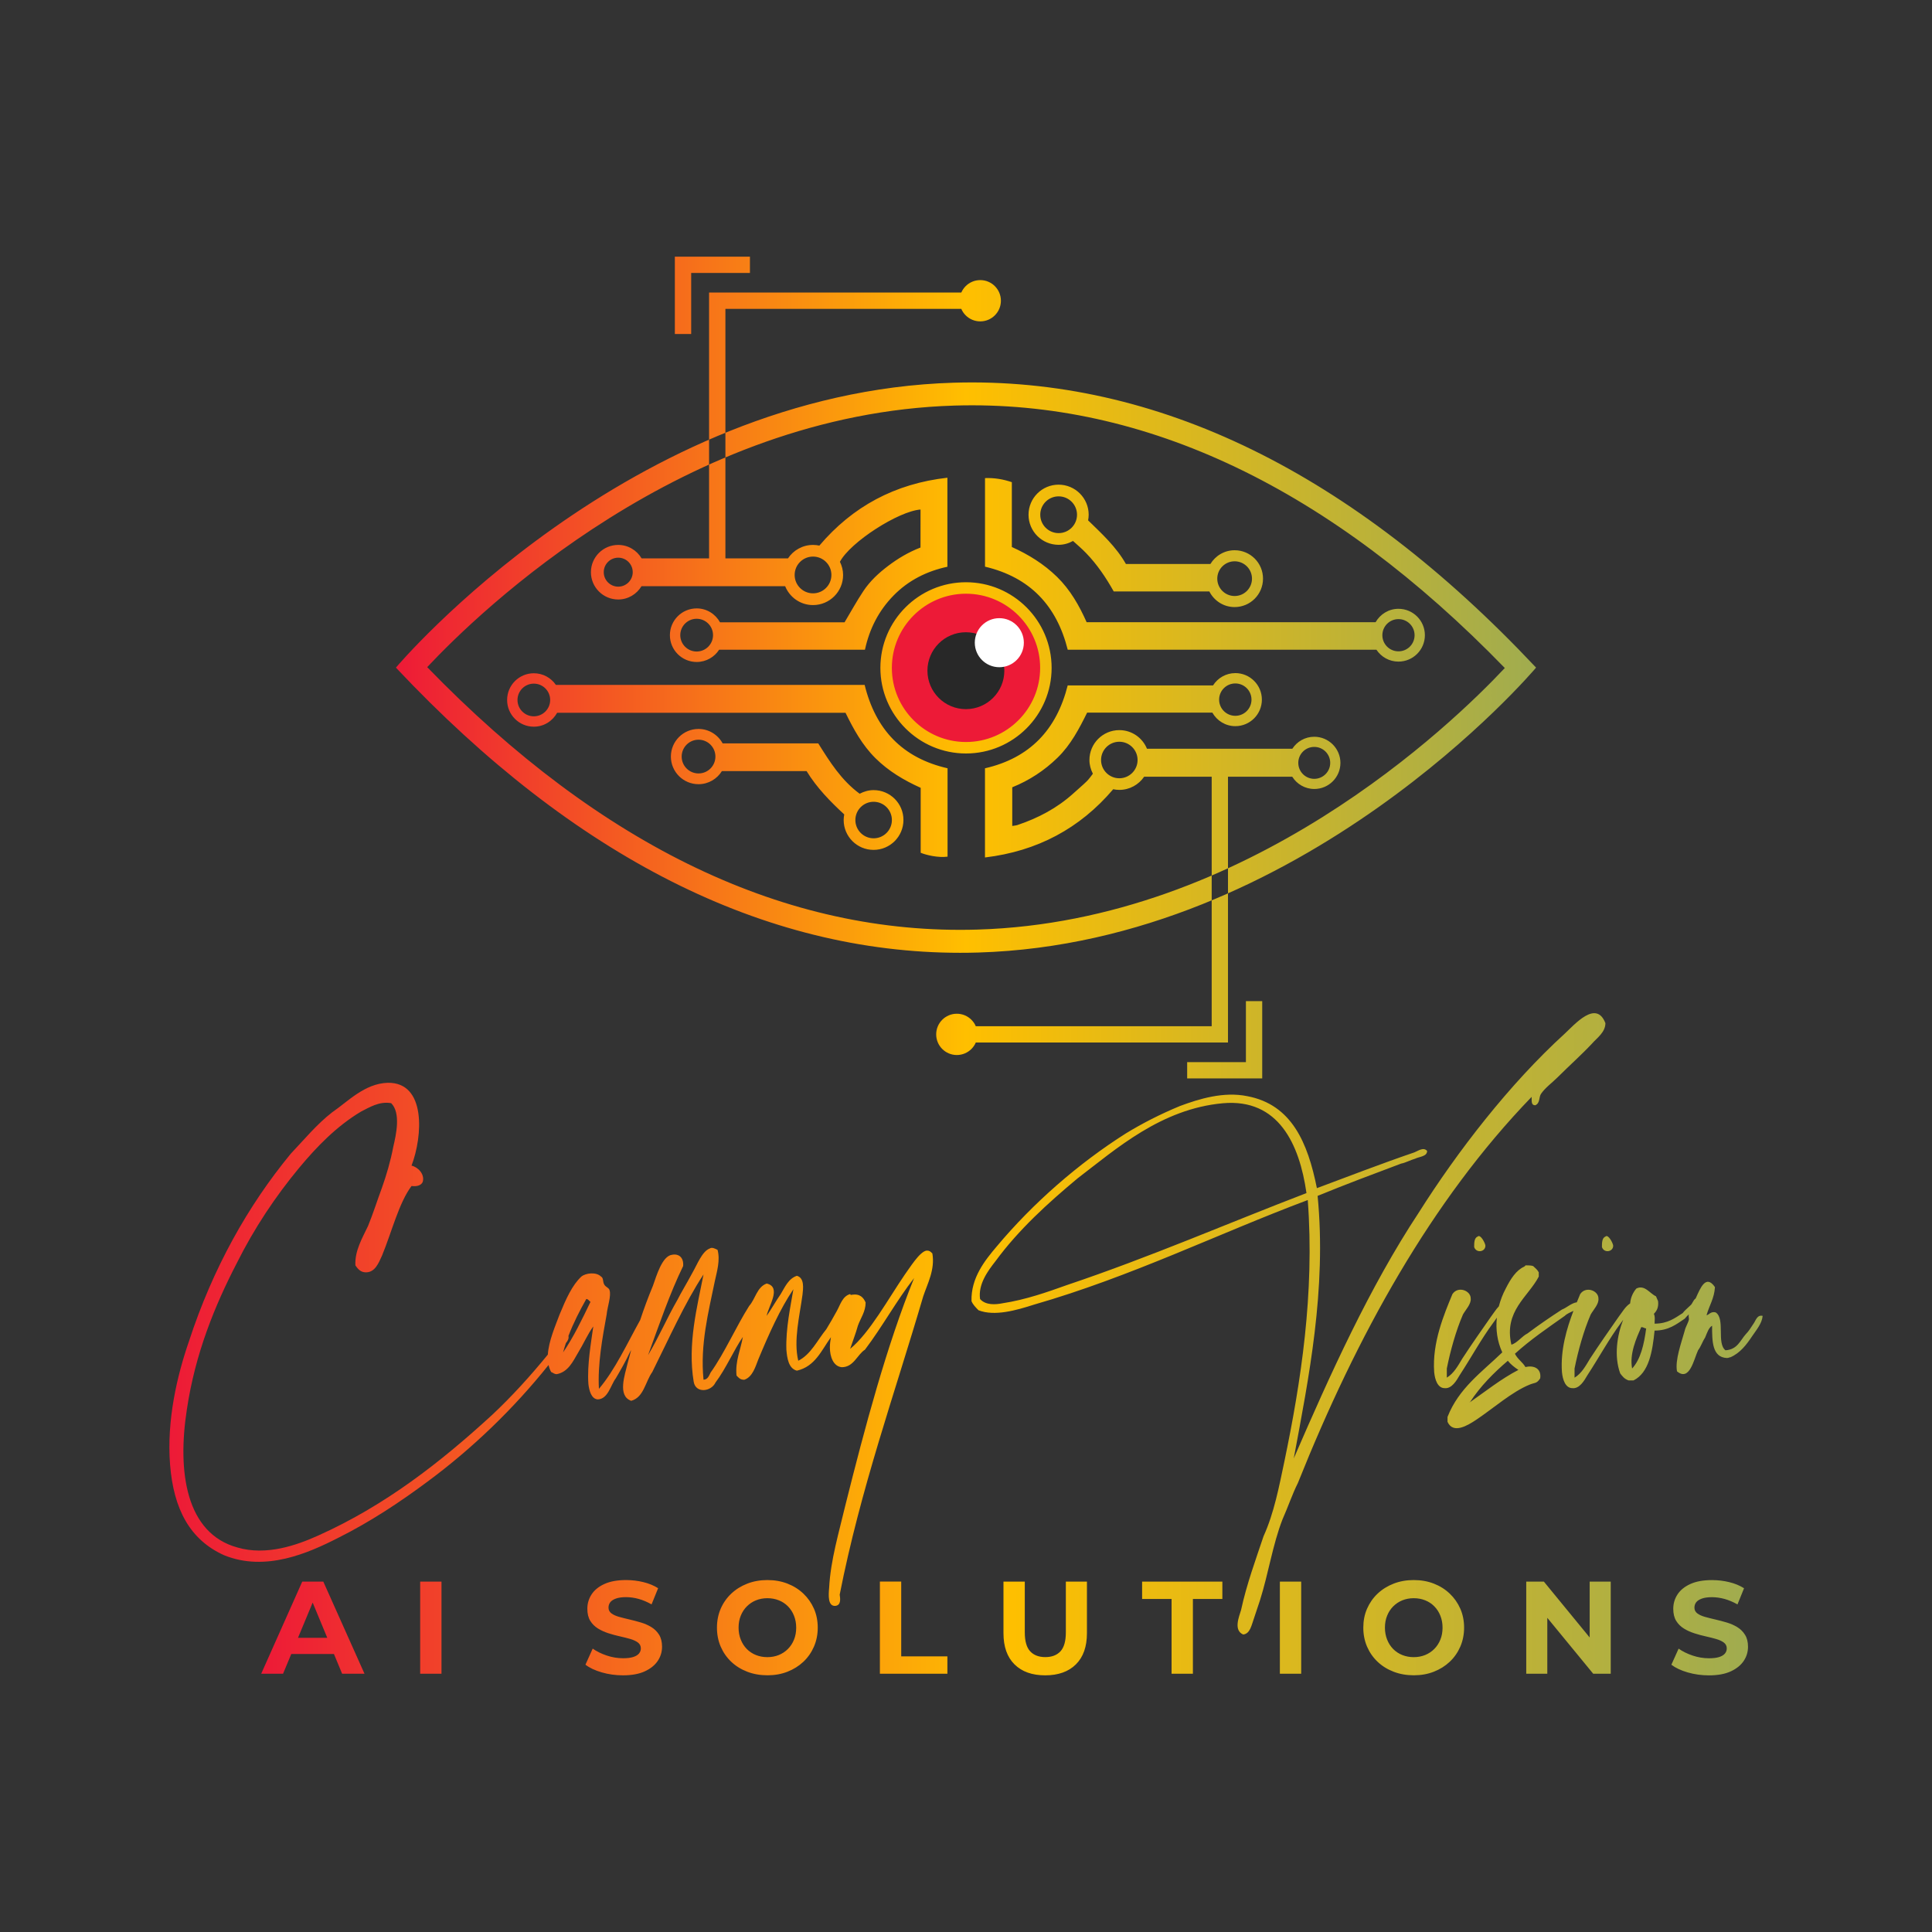 <?xml version="1.0" encoding="utf-8"?>
<!DOCTYPE svg PUBLIC "-//W3C//DTD SVG 1.1//EN" "http://www.w3.org/Graphics/SVG/1.1/DTD/svg11.dtd">
<svg xmlns="http://www.w3.org/2000/svg" xmlns:xlink="http://www.w3.org/1999/xlink" version="1.1" id="Layer_1" x="0px" y="0px" viewBox="0 0 512 512" style="enable-background:new 0 0 512 512;" xml:space="preserve">
<rect x="0" y="0" width="512" height="512" fill="#333333" stroke="none"/>
<style type="text/css">.st0{fill:#ED1A37;} .st1{fill:#282828;} .st2{fill:#FFFFFF;} .st3{fill:url(#SVGID_1_);} .st4{fill:url(#SVGID_2_);} .st5{fill:url(#SVGID_3_);}</style>
<defs>
    <linearGradient id="SVGID_1_" gradientUnits="userSpaceOnUse" x1="104.916" y1="176.908" x2="407.084" y2="176.908">
	<stop offset="0" style="stop-color:#ED1A37"/>
	<stop offset="0.5" style="stop-color:#FFBF00"/>
	<stop offset="1" style="stop-color:#A0AC4F"/>
    </linearGradient>
    <linearGradient id="SVGID_2_" gradientUnits="userSpaceOnUse" x1="44.875" y1="350.84" x2="467.125" y2="350.84">
	<stop offset="0" style="stop-color:#ED1A37"/>
	<stop offset="0.5" style="stop-color:#FFBF00"/>
	<stop offset="1" style="stop-color:#A0AC4F"/>
    </linearGradient>
    <linearGradient id="SVGID_3_" gradientUnits="userSpaceOnUse" x1="69.219" y1="431.35" x2="463.24" y2="431.35">
	<stop offset="0" style="stop-color:#ED1A37"/>
	<stop offset="0.5" style="stop-color:#FFBF00"/>
	<stop offset="1" style="stop-color:#A0AC4F"/>
    </linearGradient>
</defs>
<g>
<g>
<circle class="st0" cx="255.89" cy="177.04" r="21.66"/>
<circle class="st1" cx="255.97" cy="177.74" r="10.19"/>
<circle class="st2" cx="264.83" cy="170.32" r="6.5"/>
<path class="st3" d="M217.14,144.59c-0.54-0.12-1.1-0.18-1.68-0.18c-2.77,0-5.21,1.42-6.63,3.56c-12.94,0-25.82,0-38.8,0    c-1.26-2.12-3.55-3.56-6.2-3.56c-3.99,0-7.23,3.24-7.23,7.23s3.24,7.23,7.23,7.23c2.64,0,4.92-1.43,6.18-3.53    c12.97,0,25.55,0,38.06,0c1.18,2.93,4.03,5.01,7.39,5.01c4.4,0,7.97-3.57,7.97-7.97c0-1.26-0.32-2.44-0.84-3.5    c2.74-5.22,15.54-13.43,21.36-13.85c0,3.37,0.01,6.73-0.01,10.07c-3.23,1.25-5.96,2.9-8.54,4.84c-2.53,1.91-4.84,4.05-6.59,6.69    c-1.77,2.66-3.31,5.47-4.99,8.28c-10.94,0-21.91,0-33.01,0c-1.21-2.18-3.51-3.68-6.18-3.68c-3.92,0-7.1,3.18-7.1,7.1    s3.18,7.1,7.1,7.1c2.5,0,4.69-1.3,5.95-3.25c12.76,0,25.66,0,38.64,0c1.2-5.56,3.66-10.36,7.58-14.36    c3.97-4.06,8.87-6.47,14.27-7.63c0-7.92,0-15.67,0-23.59C237.21,128.15,225.94,134.22,217.14,144.59z M163.84,155.47    c-2.12,0-3.84-1.72-3.84-3.84s1.72-3.84,3.84-3.84s3.84,1.72,3.84,3.84S165.95,155.47,163.84,155.47z M215.46,157.24    c-2.69,0-4.87-2.18-4.87-4.87s2.18-4.87,4.87-4.87c2.69,0,4.87,2.18,4.87,4.87S218.15,157.24,215.46,157.24z M184.62,172.66    c-2.39,0-4.34-1.94-4.34-4.34c0-2.39,1.94-4.34,4.34-4.34c2.39,0,4.34,1.94,4.34,4.34C188.96,170.72,187.01,172.66,184.62,172.66z     M229.14,181.51c-27.4,0-54.67,0-81.82,0c-1.28-1.87-3.42-3.09-5.85-3.09c-3.91,0-7.08,3.17-7.08,7.08s3.17,7.08,7.08,7.08    c2.67,0,4.97-1.5,6.18-3.69c25.58,0,50.95,0,76.42,0c2.14,4.38,4.45,8.58,7.94,12.04c3.47,3.44,7.58,5.87,11.98,7.85    c0,5.85,0,11.5,0,17.21c1.45,0.61,4.64,1.37,7.12,1.03c0-7.9,0-15.65,0-23.42C239.13,200.87,232.03,193.29,229.14,181.51z     M141.47,189.83c-2.39,0-4.33-1.94-4.33-4.33s1.94-4.33,4.33-4.33c2.39,0,4.33,1.94,4.33,4.33S143.86,189.83,141.47,189.83z     M231.52,209.39c-1.34,0-2.59,0.37-3.7,0.96c-4.88-3.59-7.93-8.48-10.97-13.34c-8.55,0-16.98,0-25.34,0    c-1.24-2.27-3.63-3.83-6.4-3.83c-4.04,0-7.32,3.28-7.32,7.32c0,4.04,3.28,7.32,7.32,7.32c2.63,0,4.91-1.39,6.2-3.47    c7.58,0,14.99,0,22.44,0c2.72,4.44,6.3,8.08,9.98,11.48c-0.09,0.48-0.15,0.97-0.15,1.48c0,4.38,3.55,7.92,7.92,7.92    c4.38,0,7.92-3.55,7.92-7.92C239.44,212.94,235.89,209.39,231.52,209.39z M185.12,204.97c-2.47,0-4.47-2-4.47-4.47    c0-2.47,2-4.47,4.47-4.47c2.47,0,4.47,2,4.47,4.47C189.59,202.97,187.59,204.97,185.12,204.97z M231.52,222.16    c-2.67,0-4.84-2.17-4.84-4.84c0-2.67,2.17-4.84,4.84-4.84c2.67,0,4.84,2.17,4.84,4.84C236.36,219.99,234.19,222.16,231.52,222.16z     M348.29,195.25c-2.44,0-4.58,1.27-5.81,3.18c-12.98,0-25.79,0-38.52,0c-1.18-2.9-4.01-4.94-7.33-4.94    c-4.37,0-7.92,3.55-7.92,7.92c0,1.29,0.34,2.49,0.88,3.56c0.01,0.03,0.01,0.07,0.02,0.1c-0.49,0.61-0.98,1.36-1.6,1.97    c-1.15,1.12-2.39,2.16-3.58,3.24c-4.31,3.89-9.32,6.53-14.79,8.36c-0.41,0.14-0.85,0.15-1.38,0.25c0-3.5,0-6.79,0-10.25    c4.51-1.82,8.5-4.43,12-7.84c3.52-3.43,5.73-7.69,7.84-11.94c11.17,0,22.11,0,33.19,0c1.21,2.13,3.47,3.58,6.09,3.58    c3.88,0,7.03-3.15,7.03-7.03c0-3.88-3.15-7.03-7.03-7.03c-2.49,0-4.66,1.3-5.91,3.26c-12.74,0-25.63,0-38.52,0    c-2.95,11.75-10.03,19.24-21.92,21.97c0,7.75,0,15.5,0,23.63c13.87-1.66,25.16-7.7,33.98-18.08c0.53,0.11,1.07,0.17,1.63,0.17    c2.73,0,5.14-1.39,6.57-3.49c13.16,0,26.23,0,39.25,0c1.22,1.95,3.38,3.25,5.85,3.25c3.82,0,6.92-3.1,6.92-6.92    C355.21,198.35,352.11,195.25,348.29,195.25z M327.37,181.12c2.37,0,4.29,1.92,4.29,4.29c0,2.37-1.92,4.29-4.29,4.29    c-2.37,0-4.29-1.92-4.29-4.29C323.08,183.04,325,181.12,327.37,181.12z M296.63,206.25c-2.67,0-4.84-2.17-4.84-4.84    c0-2.67,2.17-4.84,4.84-4.84c2.67,0,4.84,2.17,4.84,4.84C301.47,204.08,299.3,206.25,296.63,206.25z M348.29,206.4    c-2.33,0-4.23-1.89-4.23-4.23s1.89-4.23,4.23-4.23s4.23,1.89,4.23,4.23S350.62,206.4,348.29,206.4z M370.61,161.34    c-2.61,0-4.85,1.44-6.06,3.55c-25.6,0-50.99,0-76.58,0c-1.97-4.41-4.32-8.57-7.84-12.01c-3.49-3.41-7.54-5.91-11.98-7.92    c0-5.76,0-11.41,0-17.18c-2.29-0.78-4.65-1.18-7.11-1.08c0,7.93,0,15.73,0,23.47c11.91,2.82,18.98,10.31,21.92,22.01    c27.34,0,54.63,0,81.81,0c1.25,1.9,3.4,3.15,5.84,3.15c3.86,0,7-3.13,7-7C377.61,164.47,374.48,161.34,370.61,161.34z     M370.61,172.61c-2.36,0-4.27-1.91-4.27-4.27s1.91-4.27,4.27-4.27c2.36,0,4.27,1.91,4.27,4.27S372.97,172.61,370.61,172.61z     M327.19,145.82c-2.73,0-5.1,1.47-6.42,3.64c-7.23,0-14.75,0-22.39,0c-2.58-4.55-6.4-8.03-10.02-11.56    c0.09-0.48,0.15-0.98,0.15-1.49c0-4.4-3.57-7.97-7.97-7.97c-4.4,0-7.97,3.57-7.97,7.97c0,4.4,3.57,7.97,7.97,7.97    c1.39,0,2.68-0.39,3.82-1.02c1.14,1.04,2.37,2.07,3.48,3.23c2.92,3.02,5.25,6.48,7.31,10.15c8.43,0,16.81,0,25.34,0    c1.24,2.45,3.76,4.14,6.69,4.14c4.16,0,7.53-3.37,7.53-7.53C334.72,149.19,331.35,145.82,327.19,145.82z M280.55,141.28    c-2.69,0-4.87-2.18-4.87-4.87s2.18-4.87,4.87-4.87c2.69,0,4.87,2.18,4.87,4.87S283.24,141.28,280.55,141.28z M327.19,157.95    c-2.54,0-4.6-2.06-4.6-4.6s2.06-4.6,4.6-4.6c2.54,0,4.6,2.06,4.6,4.6S329.73,157.95,327.19,157.95z M256,199.68    c-12.51,0-22.69-10.18-22.69-22.69c0-12.51,10.18-22.69,22.69-22.69c12.51,0,22.69,10.18,22.69,22.69    C278.69,189.5,268.51,199.68,256,199.68z M256,157.34c-10.84,0-19.65,8.82-19.65,19.65c0,10.84,8.82,19.65,19.65,19.65    c10.84,0,19.65-8.82,19.65-19.65C275.66,166.15,266.84,157.34,256,157.34z M406.96,176.8L406.96,176.8    c-48.57-51.63-100.51-76.99-154.21-75.38c-86.03,2.57-147.23,74.78-147.83,75.51l0.13,0.11l-0.01,0.01    c47.13,50.08,97.37,75.45,149.41,75.45c1.6,0,3.2-0.02,4.8-0.07c86.03-2.57,147.23-74.78,147.83-75.51L406.96,176.8z     M259.02,246.35c-50.54,1.51-99.59-21.9-145.81-69.55c14.07-14.99,68.11-67.2,139.77-69.32c50.55-1.51,99.59,21.91,145.81,69.55    C384.72,192.02,330.68,244.23,259.02,246.35z M325.44,276.28h-68.76v-4.32h64.43v-66.12h4.32V276.28z M259.04,274.12    c0,3.02-2.45,5.47-5.47,5.47c-3.02,0-5.47-2.45-5.47-5.47s2.45-5.47,5.47-5.47C256.59,268.65,259.04,271.1,259.04,274.12z     M334.51,285.79h-19.9v-4.32h15.57v-16.16h4.32V285.79z M192.23,147.98h-4.32V77.53h68.76v4.32h-64.43V147.98z M254.31,79.7    c0-3.02,2.45-5.47,5.47-5.47s5.47,2.45,5.47,5.47c0,3.02-2.45,5.47-5.47,5.47S254.31,82.72,254.31,79.7z M183.16,88.51h-4.32    V68.02h19.9v4.32h-15.57V88.51z"/>
</g>
<g>
<path class="st4" d="M245.58,331.42    c-1.86,0.19-4.65,4.84-5.77,6.32c-4.46,6.51-9.3,15.44-14.51,19.72c0.74-2.23,1.49-4.09,2.05-6.14c0.74-2.05,2.05-3.72,2.05-6.14    c-0.56-1.3-1.49-2.42-3.72-2.05c-0.07,0.02-0.14,0.05-0.21,0.07c-0.05-0.09-0.1-0.18-0.16-0.26c-2.05,0.56-2.6,2.79-3.53,4.46    c-0.93,1.67-1.86,3.35-2.79,4.84c-2.42,2.98-4.09,6.7-7.44,8.37c-1.3-5.39,0.37-11.91,1.12-17.49c0.19-1.67,0.56-4.46-1.49-5.02    c-2.23,0.74-3.16,2.98-4.28,4.84c-1.3,1.86-2.42,3.91-3.72,5.77c0.37-2.42,4.09-7.63,0-8.56c-2.6,0.93-2.98,4.09-4.65,5.95    c-3.53,5.58-6.51,12.46-10.23,17.67c-0.37,0.74-0.74,1.86-1.86,1.86c-0.93-9.3,1.3-17.86,2.98-26.04c0.56-2.6,1.49-5.58,0.74-8.37    c-0.74-0.37-1.49-0.74-2.05-0.37c-2.05,0.74-3.35,4.28-4.65,6.51c-1.49,2.79-2.98,5.21-3.91,7.07c-2.79,4.84-5.02,10.05-7.81,14.7    c2.98-8.18,5.77-16.37,9.3-23.62c0.19-2.23-1.12-3.35-2.98-2.98c-2.6,0.37-4.09,5.58-5.02,8.19c-1.27,3.05-2.38,6.06-3.39,9.11    c-3.51,6.31-6.6,13.1-10.93,18.23c-0.37-6.51,0.93-13.58,2.05-19.72c0.19-2.05,1.3-5.02,0.74-6.51c-0.19-0.56-0.93-0.74-1.3-1.3    c-0.56-0.74-0.19-1.86-0.93-2.23c-1.3-1.3-4.09-0.93-5.21,0c-2.42,2.23-4.09,5.95-5.77,10.04c-1.14,3.05-2.89,7.04-3.12,10.64    c-4.65,5.7-9.56,11.1-14.74,15.96c-13.58,12.46-28.28,24-46.13,32c-5.77,2.6-13.77,5.39-21.39,3.16    c-13.58-3.72-16-19.9-13.39-36.65c2.23-14.88,7.44-27.53,13.21-38.69c4.65-9.3,10.23-17.67,16.56-25.3    c4.65-5.58,9.86-10.98,16.37-14.88c2.23-1.12,4.84-2.79,8-2.23c2.6,2.6,1.3,8.37,0.56,11.53c-0.74,3.91-1.86,7.63-2.98,10.79    c-1.3,3.53-2.42,7.07-3.72,10.23c-1.49,3.16-3.53,6.51-3.35,10.42c0.74,1.12,1.49,1.86,2.79,1.86c2.42,0,3.35-2.42,4.28-4.46    c2.6-6.32,4.46-13.95,7.81-18.42c1.49,0.19,2.6-0.19,2.98-1.12c0.56-2.05-1.3-3.91-2.98-4.28c2.98-7.81,3.91-22.14-6.32-21.95    c-6.14,0.19-10.6,5.02-14.7,7.81c-4.09,3.16-7.44,7.26-10.98,10.98c-11.35,13.77-20.65,30.32-26.97,49.67    c-3.16,9.12-5.95,21.02-5.02,32.74c0.93,11.72,5.21,19.9,14.32,24c10.98,4.46,22.32-0.56,30.32-4.65    c8.56-4.28,16.37-9.49,23.62-14.88c11.88-8.79,22.77-19.29,32.04-30.88c0.15,0.65,0.37,1.28,0.7,1.86    c0.56,0.19,0.74,0.56,1.49,0.56c2.98-0.56,4.28-3.35,5.58-5.58c1.49-2.42,2.6-5.02,4.09-7.07c-0.56,4.09-1.67,10.23-1.3,15.25    c0.19,1.67,0.74,3.91,2.42,4.09c2.79,0,3.53-3.91,4.84-5.58c1.3-2.23,2.6-4.46,3.72-6.88c0.12-0.2,0.23-0.41,0.35-0.61    c-0.31,1.12-0.61,2.25-0.91,3.4c-0.74,3.16-2.79,8.74,0.93,10.05c3.35-0.93,3.72-5.02,5.58-7.63c4.28-8.56,8.56-18.23,13.58-25.86    c-1.67,8.56-4.28,18.42-2.6,28.46c0.56,3.16,4.65,2.6,5.77,0.19c2.79-3.72,4.84-8.56,7.25-12.09c-0.56,3.35-2.05,6.32-1.67,10.23    c0.56,0.56,0.93,1.12,2.05,1.12c2.23-0.74,2.98-3.53,3.72-5.39c2.79-6.7,5.77-13.39,9.3-18.6c-0.74,4.46-2.05,10.42-1.86,16    c0.19,2.23,0.56,5.02,2.79,5.58c4.84-1.12,6.51-5.39,8.93-8.74c0.03-0.05,0.06-0.1,0.09-0.15c-0.17,0.95-0.28,1.88-0.28,2.76    c0,2.42,0.93,5.02,3.16,5.21c3.16,0,4.09-3.35,6.14-4.65c4.65-6.14,8.37-13.02,13.02-18.97c-7.25,17.86-13.02,39.44-18.23,60.27    c-1.67,7.07-3.91,14.51-4.28,21.76c-0.19,2.05-0.37,5.02,1.67,4.84c1.49-0.19,1.3-1.86,1.12-2.98    c5.58-28.28,14.51-53.02,22.14-79.06c1.12-3.35,3.16-7.07,2.42-11.35C246.51,331.61,246.33,331.42,245.58,331.42z M149.23,358.39    c0.21-0.83,0.47-1.65,0.74-2.46c0.47-0.56,0.84-1.22,0.67-1.89c1.32-3.45,3.02-6.76,4.73-9.79c0.56,0,0.74,0.56,1.12,0.74    C154.25,349.65,152.02,354.3,149.23,358.39z M406.86,292.91c1.3-0.56,0.93-2.05,1.49-2.98c1.12-1.67,2.98-2.98,4.46-4.46    c3.16-3.16,6.14-5.77,9.11-8.93c1.3-1.49,3.53-2.98,3.53-5.39c-2.42-6.32-8.18,0.37-10.79,2.79    c-14.7,13.39-28.46,31.25-38.69,47.44c-13.02,19.72-23.44,42.78-33.11,65.11c3.91-21.02,8.74-44.83,6.32-69.57    c7.25-2.98,14.7-5.77,22.14-8.56c1.12-0.19,2.42-0.93,3.72-1.3c1.12-0.56,3.16-0.56,3.16-2.05c-0.93-1.12-2.42,0-3.35,0.37    c-8.74,2.98-17.86,6.51-25.86,9.49c-2.42-12.09-6.7-22.14-18.42-24.37c-6.32-1.3-12.84,0.74-17.86,2.6    c-5.39,2.23-10.05,4.65-14.32,7.25c-12.65,8-24.74,18.6-34.23,29.95c-3.16,3.72-6.88,8.37-6.7,14.51    c0.37,0.93,1.12,1.67,1.86,2.42c4.28,1.67,10.04,0,14.7-1.49c25.86-7.44,48.74-18.79,72.55-27.72    c1.86,24.74-1.86,48.37-6.14,69.01c-1.49,7.07-2.79,13.95-5.58,20.09c-2.05,6.14-4.46,12.65-5.95,19.53    c-0.56,1.86-2.05,5.39,0.56,6.51c1.86-0.19,2.23-2.6,2.79-4.09l1.67-5.02c2.23-7.07,3.35-14.7,5.95-21.39    c1.49-3.35,2.6-6.7,4.09-9.67c15.63-39.06,35.34-74.78,61.94-102.31C405.93,291.8,405.74,292.91,406.86,292.91z M282.79,340.54    c-5.21,1.86-10.98,3.91-17.11,4.84c-1.86,0.37-4.46,0.56-5.95-1.12c-0.56-3.91,2.05-7.44,4.09-10.04    c6.14-8.37,13.95-15.44,21.76-21.95c10.23-7.81,22.14-18.42,38.51-19.9c14.7-1.3,20.28,10.79,22.14,23.81    C325.38,324.17,304.92,333.1,282.79,340.54z M393.65,330.12c0,1.67-2.42,2.05-2.98,0.37c0-1.12,0-2.42,0.93-2.79    C392.35,326.96,393.65,329.56,393.65,330.12z M425.46,327.7c0.74-0.74,2.05,1.86,2.05,2.42c0,1.67-2.42,2.05-2.98,0.37    C424.53,329.38,424.53,328.07,425.46,327.7z M464.71,350.77c-0.74,1.12-1.3,2.05-2.05,2.79c-1.49,1.67-2.23,4.09-5.39,4.28    c-2.42-1.86,0-8.37-2.6-10.04c-1.3-0.37-1.86,0.74-2.42,0.74c0.74-2.6,2.05-4.46,2.23-7.44c-2.42-3.53-3.91,0.37-5.02,2.79    c-0.04,0.08-0.08,0.16-0.12,0.24c-0.67,0.44-0.81,1.39-1.37,1.81c-0.74,0.74-1.49,1.3-2.05,2.05c-2.05,1.3-3.91,2.79-7.44,2.79    c0-0.74,0.19-1.86-0.19-2.6c0.74-0.74,1.3-1.67,1.12-3.35l-0.56-1.3c-1.67-0.74-2.98-3.16-5.21-2.05    c-0.82,0.98-1.49,2.25-1.64,3.94c-1.29,0.82-2.1,2.34-3.01,3.5c-2.6,3.72-5.21,7.44-7.63,11.16c-1.12,1.86-2.23,3.91-4.09,5.02    v-2.42c0.93-4.65,2.42-10.04,4.28-14.32c0.74-1.3,2.23-2.79,2.05-4.28c0-2.05-3.35-3.35-4.84-1.12c-0.28,0.69-0.58,1.41-0.89,2.16    c-1.44,0.2-2.75,1.49-3.95,1.93c-3.16,2.05-6.14,4.09-9.11,6.32c-1.49,0.74-2.79,2.6-4.28,2.98c-2.05-8.93,4.46-12.65,7.26-18.04    v-1.12c-0.37-0.74-0.93-1.12-1.49-1.67c-0.56-0.19-1.3-0.19-2.05-0.19c0,0.19-0.19,0.19-0.37,0.37c-2.05,0.93-3.53,3.16-4.84,5.77    c-0.78,1.45-1.4,3.04-1.83,4.72c-0.79,0.82-1.41,1.87-2.07,2.72c-2.6,3.72-5.21,7.44-7.63,11.16c-1.12,1.86-2.23,3.91-4.09,5.02    v-2.42c0.93-4.65,2.42-10.04,4.28-14.32c0.74-1.3,2.23-2.79,2.05-4.28c0-2.05-3.35-3.35-4.84-1.12    c-2.23,5.39-5.39,12.84-4.84,20.65c0.19,2.05,0.93,4.28,2.79,4.28c1.86,0.19,3.16-2.05,3.91-3.35c3.16-4.84,5.77-9.67,8.93-13.95    c0.35-0.43,0.65-0.91,0.98-1.39c-0.32,3.07,0.07,6.26,1.44,9.2c-5.39,5.21-11.53,9.49-14.51,17.11v1.3    c1.49,3.35,5.39,0.93,7.63-0.56c4.46-2.98,9.49-7.44,14.14-9.3c1.3-0.56,1.86-0.19,2.79-1.67c0.37-2.6-1.67-3.53-3.91-2.98    c-0.74-1.3-2.05-2.05-2.79-3.53c4.09-3.72,8.74-6.88,13.21-10.04c0.6-0.6,1.49-0.93,2.3-1.33c-1.8,4.73-3.46,10.36-3.05,16.21    c0.19,2.05,0.93,4.28,2.79,4.28c1.86,0.19,3.16-2.05,3.91-3.35c3.16-4.84,5.77-9.67,8.93-13.95c0.22-0.27,0.41-0.55,0.61-0.85    c-1.63,4.16-2.48,9.62-0.8,14.24c0.56,0.74,1.12,1.49,2.23,1.86h1.3c4.09-2.05,5.02-7.63,5.58-13.21c3.72,0,5.77-1.67,8-3.16    c0.33-0.41,0.7-0.79,1.07-1.14c-0.11,0.47,0.04,0.83,0.04,1.33c-0.19,0.93-0.93,2.05-1.12,2.98c-0.93,3.35-2.6,7.81-2.05,10.79    c3.35,2.79,4.46-3.16,5.58-5.58c0.74-0.93,1.12-2.23,1.86-3.35c0.56-1.3,0.93-2.6,1.86-3.16c0,4.09,0,8.37,3.91,8.56    c0.56,0,0.56-0.19,0.93-0.19c2.6-1.12,4.28-3.35,5.77-5.58c1.12-1.67,2.6-3.35,2.79-5.39    C465.64,348.35,465.27,350.02,464.71,350.77z M402.39,363.04c-4.65,2.42-8.56,5.58-12.84,8.56c0,0.19-0.19,0,0,0    c2.79-4.28,6.32-7.81,10.04-10.98C400.35,361.56,401.28,362.3,402.39,363.04z M432.53,362.67c-0.74-3.91,1.12-8,2.42-10.98    c0.56,0,0.93,0.37,1.3,0.37C435.69,356.35,434.76,360.25,432.53,362.67z"/>
</g>
<path class="st5" d="M80.1,419.14l-10.88,24.42h5.79l2.18-5.23   H88.5l2.17,5.23h5.93l-10.92-24.42H80.1z M78.97,434.04l3.89-9.34l3.87,9.34H78.97z M111.35,419.14H117v24.42h-5.65V419.14z    M174.67,433.23c0.52,0.84,0.78,1.9,0.78,3.17c0,1.37-0.38,2.63-1.15,3.77c-0.77,1.14-1.91,2.06-3.44,2.76   c-1.52,0.7-3.45,1.05-5.77,1.05c-1.95,0-3.83-0.26-5.62-0.78c-1.79-0.52-3.23-1.2-4.32-2.04l1.92-4.26   c1.05,0.74,2.28,1.35,3.71,1.83c1.43,0.48,2.88,0.72,4.34,0.72c1.12,0,2.02-0.11,2.7-0.33c0.69-0.22,1.19-0.53,1.52-0.92   c0.33-0.4,0.49-0.85,0.49-1.36c0-0.65-0.26-1.17-0.77-1.55c-0.51-0.38-1.19-0.7-2.02-0.94c-0.84-0.24-1.76-0.48-2.77-0.7   c-1.01-0.22-2.02-0.49-3.03-0.82c-1.01-0.33-1.94-0.74-2.77-1.26c-0.84-0.51-1.52-1.19-2.04-2.02c-0.52-0.84-0.78-1.91-0.78-3.21   c0-1.4,0.38-2.67,1.13-3.82c0.76-1.15,1.89-2.07,3.42-2.76c1.52-0.69,3.44-1.03,5.74-1.03c1.53,0,3.05,0.18,4.53,0.54   c1.49,0.36,2.8,0.9,3.94,1.62l-1.74,4.29c-1.14-0.65-2.28-1.13-3.42-1.45c-1.14-0.31-2.26-0.47-3.35-0.47   c-1.09,0-1.99,0.13-2.69,0.38c-0.7,0.26-1.2,0.59-1.5,0.99c-0.3,0.41-0.45,0.88-0.45,1.41c0,0.63,0.26,1.13,0.77,1.52   c0.51,0.38,1.19,0.69,2.02,0.92c0.84,0.23,1.76,0.47,2.77,0.7c1.01,0.23,2.02,0.5,3.03,0.8c1.01,0.3,1.94,0.71,2.77,1.22   C173.47,431.72,174.15,432.4,174.67,433.23z M212.9,422.32c-1.2-1.14-2.6-2.02-4.22-2.65c-1.62-0.63-3.39-0.94-5.32-0.94   c-1.91,0-3.67,0.31-5.3,0.94c-1.63,0.63-3.05,1.51-4.26,2.65c-1.21,1.14-2.15,2.48-2.81,4.01s-0.99,3.21-0.99,5.02   s0.33,3.49,0.99,5.02s1.59,2.87,2.79,4.01c1.2,1.14,2.62,2.02,4.26,2.65c1.64,0.63,3.42,0.94,5.35,0.94c1.91,0,3.67-0.31,5.28-0.94   c1.62-0.63,3.02-1.51,4.22-2.63c1.2-1.13,2.13-2.46,2.81-4.01c0.67-1.55,1.01-3.23,1.01-5.04c0-1.84-0.34-3.52-1.01-5.04   C215.03,424.79,214.1,423.46,212.9,422.32z M210.42,434.52c-0.38,0.95-0.92,1.78-1.62,2.48s-1.51,1.23-2.42,1.6   c-0.92,0.37-1.92,0.56-3.02,0.56c-1.09,0-2.1-0.19-3.03-0.56c-0.93-0.37-1.74-0.91-2.42-1.6c-0.69-0.7-1.22-1.53-1.6-2.49   c-0.38-0.96-0.58-2.02-0.58-3.16c0-1.16,0.19-2.22,0.58-3.17c0.38-0.95,0.92-1.78,1.62-2.48s1.51-1.23,2.42-1.6   c0.92-0.37,1.92-0.56,3.02-0.56c1.09,0,2.1,0.19,3.03,0.56c0.93,0.37,1.74,0.91,2.42,1.6c0.69,0.7,1.22,1.52,1.6,2.48   c0.38,0.95,0.58,2.01,0.58,3.17C211,432.51,210.81,433.57,210.42,434.52z M238.83,438.95h12.24v4.6h-17.89v-24.42h5.65V438.95z    M282.47,419.14h5.58v13.67c0,3.58-0.98,6.34-2.93,8.27c-1.95,1.93-4.66,2.9-8.13,2.9c-3.46,0-6.17-0.96-8.13-2.9   c-1.95-1.93-2.93-4.68-2.93-8.27v-13.67h5.65v13.46c0,2.33,0.48,4,1.43,5.02c0.95,1.02,2.29,1.53,4.01,1.53   c1.72,0,3.06-0.51,4.01-1.53c0.95-1.02,1.43-2.7,1.43-5.02V419.14z M302.66,419.14h21.28v4.6h-7.81v19.81h-5.65v-19.81h-7.81   V419.14z M339.18,419.14h5.65v24.42h-5.65V419.14z M384.19,422.32c-1.2-1.14-2.6-2.02-4.22-2.65c-1.62-0.63-3.39-0.94-5.32-0.94   c-1.91,0-3.67,0.31-5.3,0.94c-1.63,0.63-3.05,1.51-4.26,2.65c-1.21,1.14-2.14,2.48-2.81,4.01s-0.99,3.21-0.99,5.02   s0.33,3.49,0.99,5.02s1.59,2.87,2.79,4.01c1.2,1.14,2.62,2.02,4.26,2.65c1.64,0.63,3.42,0.94,5.35,0.94c1.91,0,3.67-0.31,5.28-0.94   c1.62-0.63,3.02-1.51,4.22-2.63c1.2-1.13,2.13-2.46,2.81-4.01c0.67-1.55,1.01-3.23,1.01-5.04c0-1.84-0.34-3.52-1.01-5.04   C386.32,424.79,385.39,423.46,384.19,422.32z M381.71,434.52c-0.38,0.95-0.92,1.78-1.62,2.48s-1.51,1.23-2.42,1.6   c-0.92,0.37-1.92,0.56-3.02,0.56c-1.09,0-2.1-0.19-3.03-0.56c-0.93-0.37-1.74-0.91-2.42-1.6c-0.69-0.7-1.22-1.53-1.6-2.49   c-0.38-0.96-0.58-2.02-0.58-3.16c0-1.16,0.19-2.22,0.58-3.17c0.38-0.95,0.92-1.78,1.62-2.48s1.51-1.23,2.42-1.6   c0.92-0.37,1.92-0.56,3.02-0.56c1.09,0,2.1,0.19,3.03,0.56c0.93,0.37,1.74,0.91,2.42,1.6c0.69,0.7,1.22,1.52,1.6,2.48   c0.38,0.95,0.58,2.01,0.58,3.17C382.29,432.51,382.1,433.57,381.71,434.52z M421.28,419.14h5.58v24.42h-4.64l-12.17-14.82v14.82   h-5.58v-24.42h4.67l12.14,14.81V419.14z M463.24,436.41c0,1.37-0.38,2.63-1.15,3.77c-0.77,1.14-1.91,2.06-3.44,2.76   c-1.52,0.7-3.45,1.05-5.77,1.05c-1.95,0-3.82-0.26-5.62-0.78c-1.79-0.52-3.23-1.2-4.33-2.04l1.92-4.26   c1.05,0.74,2.28,1.35,3.71,1.83c1.43,0.48,2.88,0.72,4.34,0.72c1.12,0,2.02-0.11,2.7-0.33c0.69-0.22,1.19-0.53,1.52-0.92   c0.33-0.4,0.49-0.85,0.49-1.36c0-0.65-0.26-1.17-0.77-1.55c-0.51-0.38-1.19-0.7-2.02-0.94c-0.84-0.24-1.76-0.48-2.77-0.7   c-1.01-0.22-2.02-0.49-3.03-0.82c-1.01-0.33-1.94-0.74-2.77-1.26c-0.84-0.51-1.52-1.19-2.04-2.02c-0.52-0.84-0.78-1.91-0.78-3.21   c0-1.4,0.38-2.67,1.13-3.82c0.76-1.15,1.89-2.07,3.42-2.76c1.52-0.69,3.44-1.03,5.74-1.03c1.53,0,3.05,0.18,4.53,0.54   c1.49,0.36,2.8,0.9,3.94,1.62l-1.74,4.29c-1.14-0.65-2.28-1.13-3.42-1.45c-1.14-0.31-2.26-0.47-3.35-0.47   c-1.09,0-1.99,0.13-2.69,0.38c-0.7,0.26-1.2,0.59-1.5,0.99c-0.3,0.41-0.45,0.88-0.45,1.41c0,0.63,0.26,1.13,0.77,1.52   c0.51,0.38,1.19,0.69,2.02,0.92c0.84,0.23,1.76,0.47,2.77,0.7c1.01,0.23,2.02,0.5,3.03,0.8c1.01,0.3,1.94,0.71,2.77,1.22   c0.84,0.51,1.52,1.19,2.04,2.02C462.98,434.07,463.24,435.13,463.24,436.41z"/>
</g>
</svg>
